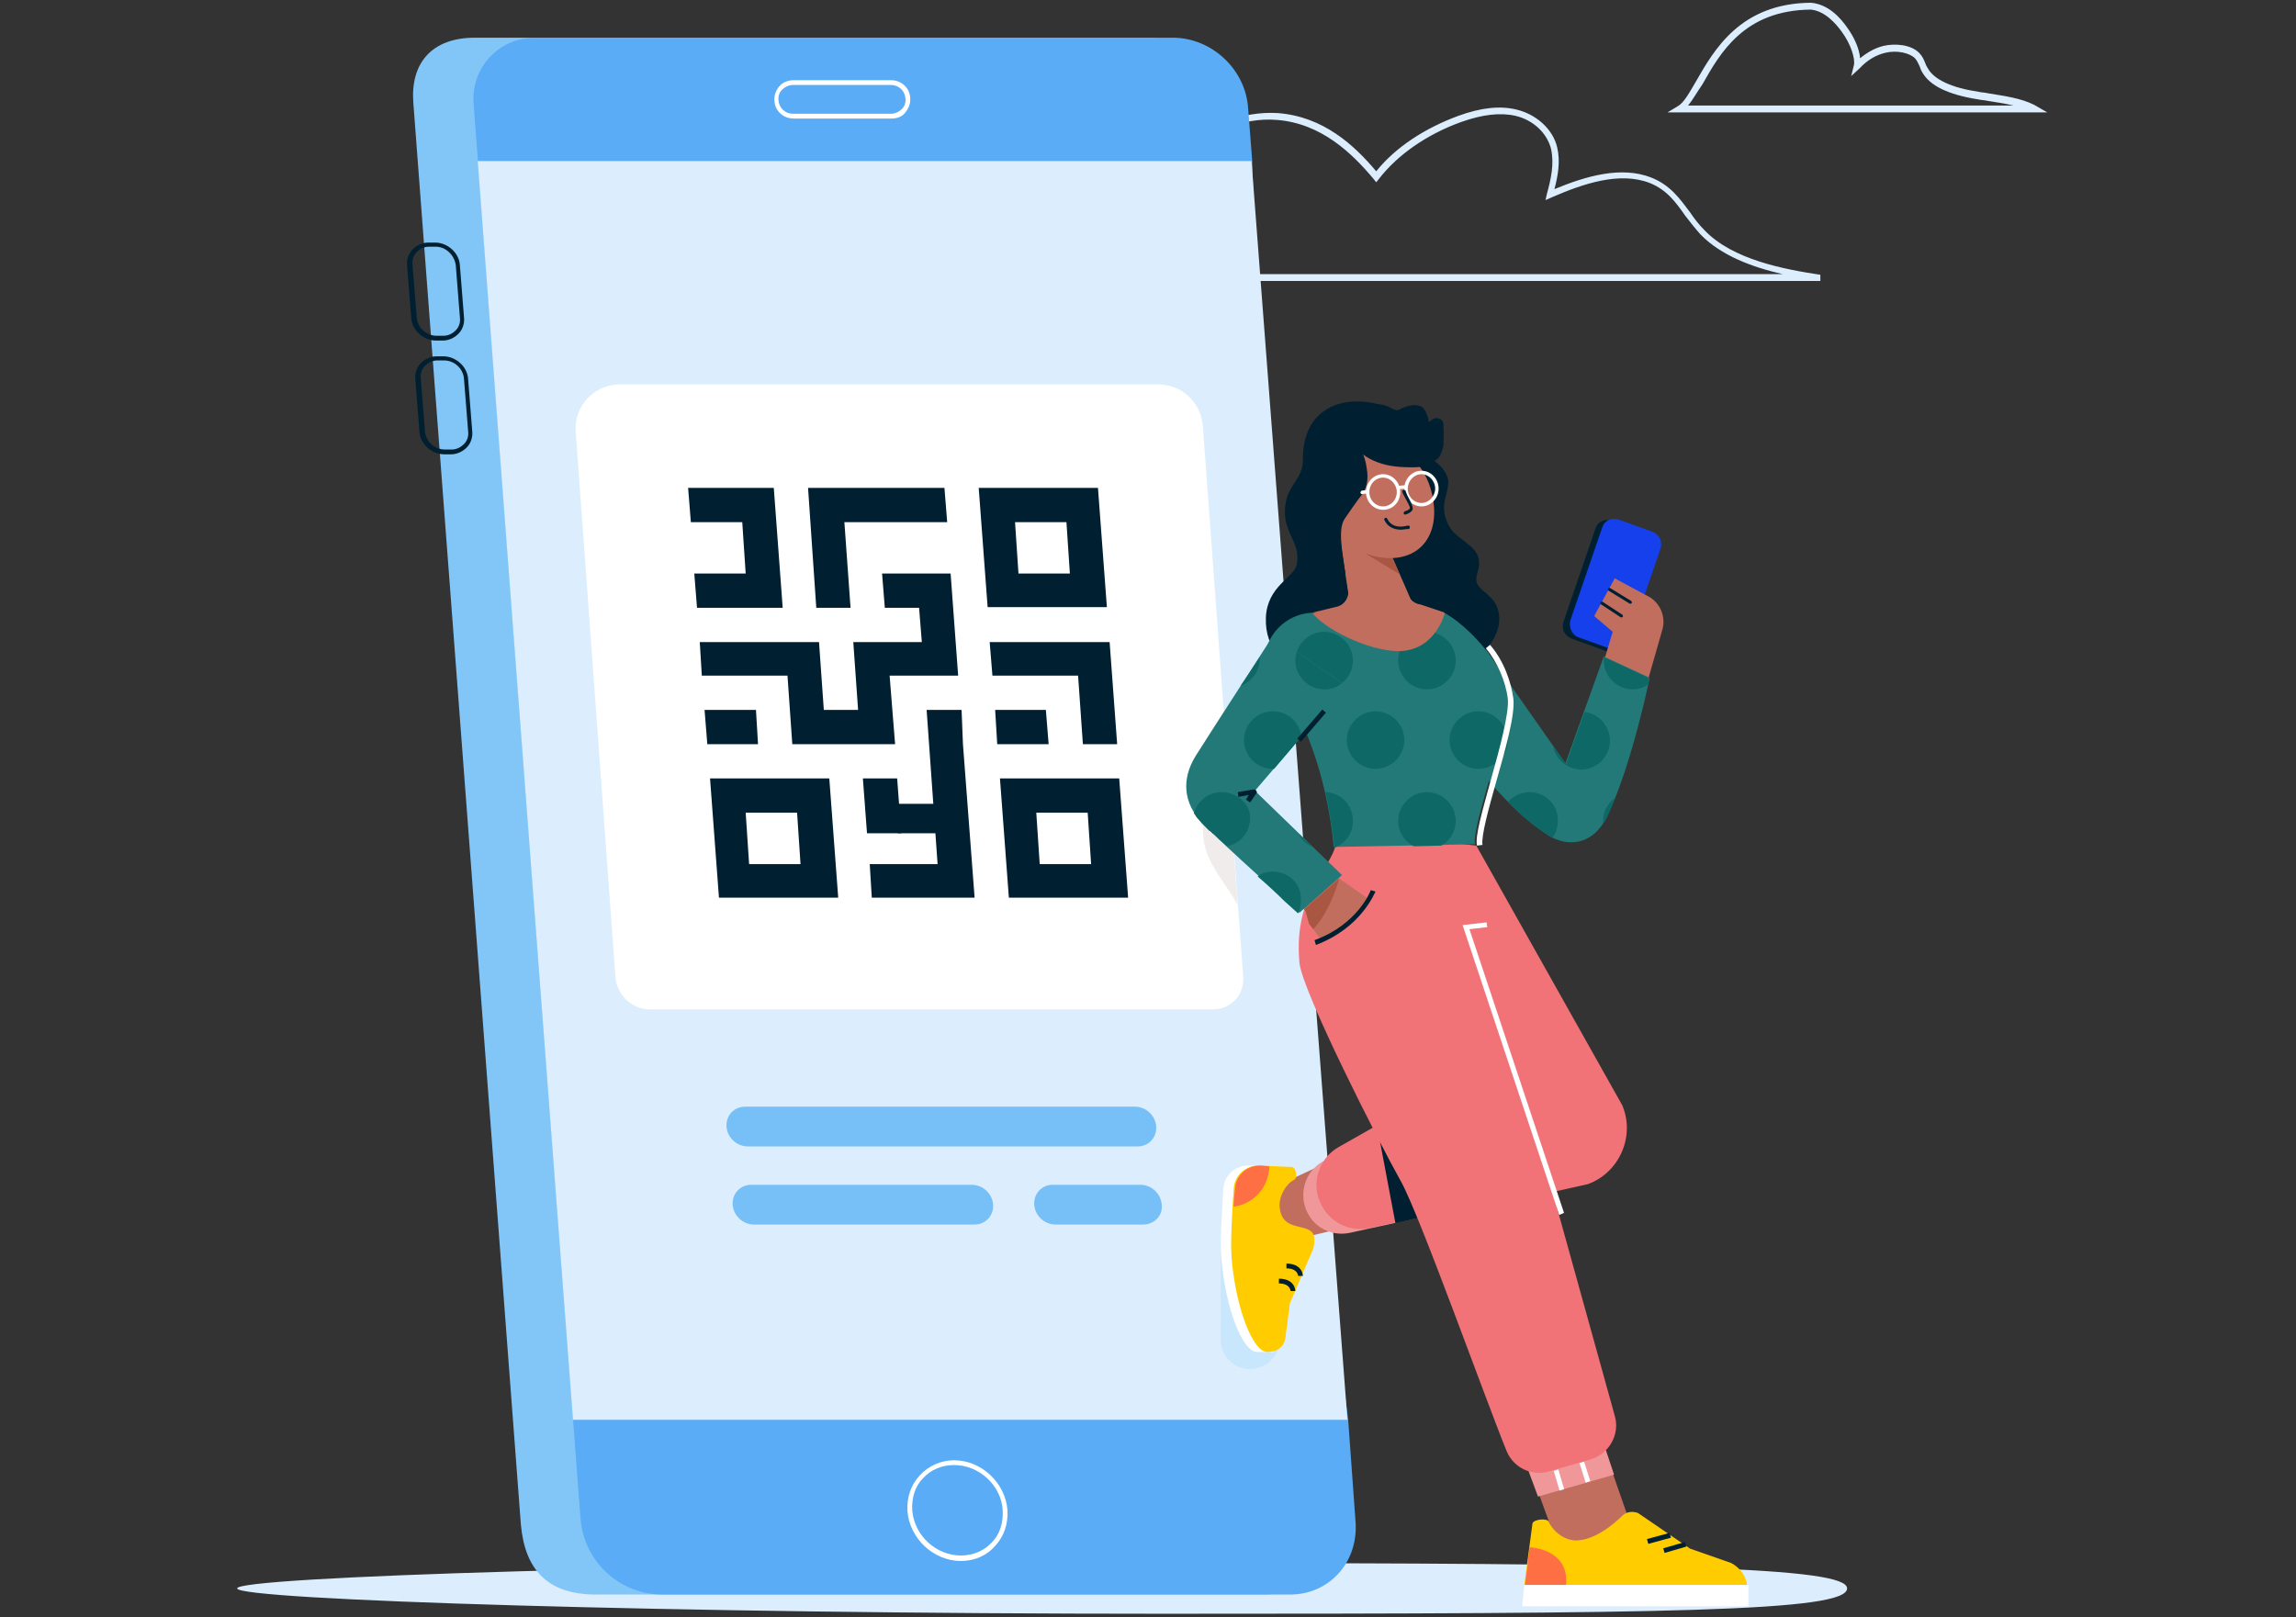 <svg xmlns="http://www.w3.org/2000/svg" xmlns:xlink="http://www.w3.org/1999/xlink" id="Layer_1" x="0" y="0" enable-background="new 0 0 335 236" version="1.1" viewBox="0 0 335 236" xml:space="preserve"><rect x="0" y="0" width="335" height="236" fill="#333333" stroke="none"/><g><g><path fill="#DCEEFD" d="M265.6,41H148.2l1.7-0.9c1.3-0.7,2.6-1.3,3.8-1.9c2.4-1.1,4.7-2.2,6.7-3.7c2.5-2,4.4-4.4,6.2-6.7 c1.5-1.9,3-3.8,4.9-5.6c4.2-3.9,9.8-6,14.9-5.7c6.7,0.5,11.2,4.7,14.4,8.5c2.8-3.5,7.1-6.3,12-8.1c3.3-1.2,6.1-1.5,8.5-0.9 c2.9,0.7,5.3,2.9,5.9,5.5c0.5,2.1,0.1,4.2-0.4,6.1c4.6-1.9,9.7-3.4,14.1-1.7c2.8,1.1,4.2,3.1,5.7,5.1c0.6,0.9,1.3,1.8,2.1,2.6 c4.1,4.3,11.6,5.7,16.9,6.5L265.6,41z M152.1,40h108c-4.4-1-9-2.7-12-5.8c-0.8-0.9-1.5-1.8-2.2-2.7c-1.4-2-2.7-3.8-5.2-4.8 c-4.4-1.7-9.7,0.1-14.3,2.1l-0.9,0.4l0.2-0.9c0.6-2.2,1.1-4.4,0.6-6.6c-0.6-2.3-2.6-4.2-5.2-4.8c-2.2-0.5-4.8-0.2-7.9,0.9 c-5,1.8-9.3,4.8-12,8.3l-0.4,0.5l-0.4-0.5c-3.1-3.7-7.6-8.1-14.1-8.6c-4.8-0.4-10.1,1.7-14.1,5.4c-1.8,1.7-3.3,3.6-4.8,5.5 c-1.9,2.4-3.8,4.8-6.4,6.9c-2.1,1.6-4.5,2.8-6.9,3.9C153.5,39.4,152.8,39.7,152.1,40z"/></g><g><path fill="#DCEEFD" d="M298.7,16.4h-55.4l1.5-0.9c0.9-0.5,1.7-2,2.7-3.7c2.6-4.5,6.4-11.3,16.7-11.4c2.6,0.2,4.4,2.3,5.3,3.6 c1.1,1.5,1.8,3.2,1.9,4.5c1.1-0.9,2.2-1.5,3.4-1.8c1.7-0.4,4-0.2,5.2,1c0.5,0.5,0.7,1,0.9,1.5c0.1,0.3,0.2,0.5,0.4,0.8 c0.9,1.6,3.4,2.8,7.4,3.4c0.4,0.1,0.9,0.1,1.3,0.2c2.4,0.4,4.8,0.7,6.8,1.7L298.7,16.4z M246.3,15.4h47.5 c-1.3-0.3-2.6-0.5-3.9-0.7c-0.4-0.1-0.9-0.1-1.3-0.2c-4.4-0.7-7-2-8.1-3.9c-0.2-0.3-0.3-0.6-0.4-0.9c-0.2-0.4-0.4-0.9-0.7-1.2 c-0.8-0.8-2.7-1.2-4.3-0.8c-1.3,0.3-2.6,1-3.8,2.3l-1.2,1.1l0.4-1.6c0.2-0.9-0.4-3-1.8-4.9c-0.8-1.1-2.4-3-4.5-3.2 c-9.7,0.1-13.2,6.3-15.8,10.9C247.5,13.6,246.9,14.7,246.3,15.4z"/></g><g><path fill="#DCEEFD" d="M269.5,231.8c0,3.4-26.2,3.7-100,3.7c-70.9,0-134.9-2-134.9-3.7c0-1.7,64-3.7,134.9-3.7 C244,228.1,269.5,228.7,269.5,231.8z"/></g><g><g><path fill="#82C6F8" d="M184.5,232.7H87c-7.2,0-10.4-3.7-11-10.2L60.3,14.9c-0.4-5.7,2.7-9.4,9-9.4h98.1c5.7,0,10.6,4.6,11,10.2 L194,222.4C194.5,228.1,190.2,232.7,184.5,232.7z"/></g><g><path fill="#59ACF5" d="M188.2,232.7H96.7c-6.3,0-11.5-4.8-12-11.1L69.1,15.1c-0.4-5.2,3.7-9.6,8.9-9.6h93.1 c5.7,0,10.6,4.6,11,10.2l0.6,7.7l3,97.1l11,86.6l1.1,15.2C198.1,228.1,193.9,232.7,188.2,232.7z"/></g><g><polygon fill="#DCEEFD" points="196.6 207.2 83.6 207.2 69.7 23.5 182.6 23.5"/></g><g><path fill="#FFF" d="M140.2,227.8c-4,0-7.5-3.3-7.8-7.3c-0.1-2,0.5-3.8,1.8-5.2c1.3-1.4,3.1-2.2,5-2.2c4,0,7.5,3.3,7.8,7.3 c0.1,2-0.5,3.8-1.8,5.2C144,227,142.2,227.8,140.2,227.8z M139.2,213.8c-1.8,0-3.4,0.7-4.5,1.9c-1.2,1.2-1.7,2.9-1.6,4.7 c0.3,3.7,3.5,6.6,7.1,6.6c1.8,0,3.4-0.7,4.5-1.9c1.2-1.2,1.7-2.9,1.6-4.7C146.1,216.8,142.9,213.8,139.2,213.8z"/></g><g><g><path fill="#FFF" d="M177,147.3H94.8c-2.6,0-4.8-2.1-5-4.7L84,63c-0.3-3.7,2.7-6.9,6.4-6.9h78.6c3.4,0,6.2,2.6,6.5,6 l5.9,80.6C181.5,145.2,179.6,147.3,177,147.3z"/></g><g><g><path fill="#F0ECEC" d="M178.8,108.1c-1,5.3-4.4,10.5-2.9,15.8c0.9,3,3.2,5.4,4.7,8.2L178.8,108.1z"/></g></g><g><g><path fill="#002031" d="M163.3,113.6h-17.4l1.3,17.4h17.4L163.3,113.6z M158.7,118.6l0.5,7.5h-7.5l-0.5-7.5H158.7z"/></g><g><path fill="#002031" d="M121,113.6h-17.4l1.3,17.4h17.4L121,113.6z M116.3,118.6l0.5,7.5h-7.5l-0.5-7.5H116.3z"/></g><g><path fill="#002031" d="M160.2,71.2h-17.4l1.3,17.4h17.4L160.2,71.2z M155.6,76.2l0.5,7.5h-7.5l-0.5-7.5H155.6z"/></g><g><polygon fill="#002031" points="137.8 71.2 117.9 71.2 119.1 88.7 124.1 88.7 123.2 76.2 138.2 76.2"/></g><g><polygon fill="#002031" points="112.9 71.2 100.4 71.2 100.8 76.2 108.3 76.2 108.8 83.7 101.3 83.7 101.7 88.7 114.2 88.7"/></g><g><polygon fill="#002031" points="161.9 93.7 144.4 93.7 144.8 98.6 157.3 98.6 158 108.6 163 108.6"/></g><g><polygon fill="#002031" points="138.7 83.7 128.7 83.7 129.1 88.7 134.1 88.7 134.5 93.7 124.5 93.7 125.2 103.6 120.2 103.6 119.5 93.7 102.1 93.7 102.4 98.6 114.9 98.6 115.6 108.6 130.6 108.6 129.8 98.6 139.8 98.6"/></g><g><polygon fill="#002031" points="103.2 108.6 102.8 103.6 110.3 103.6 110.6 108.6"/></g><g><polygon fill="#002031" points="126.5 121.6 125.9 113.6 130.9 113.6 131.5 121.6"/></g><g><polygon fill="#002031" points="131 121.6 130.7 117.3 137 117.3 137.3 121.6"/></g><g><g><polygon fill="#002031" points="145.5 108.6 153 108.6 152.6 103.6 145.2 103.6"/></g><g><polygon fill="#002031" points="140.3 103.6 135.2 103.6 136.8 126.1 126.9 126.1 127.2 131 142.2 131 140.5 108.6"/></g></g></g></g><g><path fill="#76C0F7" d="M166,167.3h-56.9c-1.6,0-3-1.3-3.1-2.9l0,0c-0.1-1.6,1.1-2.9,2.7-2.9h56.9c1.6,0,3,1.3,3.1,2.9l0,0 C168.8,166,167.6,167.3,166,167.3z"/></g><g><path fill="#76C0F7" d="M142.2,178.7H110c-1.6,0-3-1.3-3.1-2.9l0,0c-0.1-1.6,1.1-2.9,2.7-2.9h32.2c1.6,0,3,1.3,3.1,2.9l0,0 C145,177.4,143.8,178.7,142.2,178.7z"/></g><g><path fill="#76C0F7" d="M166.8,178.7H154c-1.6,0-3-1.3-3.1-2.9h0c-0.1-1.6,1.1-2.9,2.7-2.9h12.8c1.6,0,3,1.3,3.1,2.9l0,0 C169.7,177.4,168.4,178.7,166.8,178.7z"/></g><g><path fill="#002031" d="M64.6,49.7h-1c-1.8,0-3.5-1.5-3.6-3.3l-0.6-7.6c-0.1-0.9,0.2-1.8,0.8-2.4c0.6-0.6,1.4-1,2.3-1h1 c1.8,0,3.5,1.5,3.6,3.3l0.6,7.6c0.1,0.9-0.2,1.8-0.8,2.4C66.3,49.3,65.5,49.7,64.6,49.7z M62.6,36c-0.7,0-1.3,0.3-1.8,0.8 c-0.5,0.5-0.7,1.2-0.6,1.9l0.6,7.6c0.1,1.5,1.4,2.7,2.9,2.7h1c0.7,0,1.3-0.3,1.8-0.8c0.5-0.5,0.7-1.2,0.6-1.9l-0.6-7.6 C66.3,37.2,65,36,63.6,36H62.6z"/></g><g><path fill="#002031" d="M65.8,66.3h-1c-1.8,0-3.5-1.5-3.6-3.3l-0.6-7.6c-0.1-0.9,0.2-1.8,0.8-2.4c0.6-0.6,1.4-1,2.3-1h1 c1.8,0,3.5,1.5,3.6,3.3l0.6,7.6c0.1,0.9-0.2,1.8-0.8,2.4C67.5,65.9,66.7,66.3,65.8,66.3z M63.8,52.6c-0.7,0-1.3,0.3-1.8,0.8 c-0.5,0.5-0.7,1.2-0.6,1.9l0.6,7.6c0.1,1.5,1.4,2.7,2.9,2.7h1c0.7,0,1.3-0.3,1.8-0.8c0.5-0.5,0.7-1.2,0.6-1.9l-0.6-7.6 c-0.1-1.5-1.4-2.7-2.9-2.7H63.8z"/></g><g><path fill="#FFF" d="M130.1,17.3h-14.3c-1.5,0-2.7-1.1-2.8-2.5c-0.1-0.8,0.2-1.6,0.7-2.2c0.5-0.6,1.3-0.9,2.1-0.9H130 c1.5,0,2.7,1.1,2.8,2.5c0.1,0.8-0.2,1.6-0.7,2.2C131.7,17,130.9,17.3,130.1,17.3z M115.7,12.4c-0.6,0-1.2,0.3-1.6,0.7 c-0.4,0.4-0.6,1-0.5,1.6c0.1,1.1,1,1.9,2.1,1.9h14.3c0.6,0,1.2-0.3,1.6-0.7c0.4-0.4,0.6-1,0.5-1.6c-0.1-1.1-1-1.9-2.1-1.9H115.7z"/></g></g><g><g><g><path fill="#002031" d="M240.1,77.7l-4.8-1.7l0.1-0.2l-0.9,0.1c0,0,0,0-0.1,0l-0.1,0l0,0c-0.7,0.1-1.3,0.5-1.5,1.2l-4.7,13.7 c-0.3,1,0.2,2,1.2,2.4l5,1.8c1,0.3,2-0.2,2.3-1.1l4.7-13.7C241.6,79.1,241.1,78,240.1,77.7z"/></g><g><path fill="#1540EB" d="M230.3,93l5,1.8c1,0.3,2-0.2,2.3-1.1l4.7-13.7c0.3-1-0.2-2-1.2-2.4l-5-1.8c-1-0.3-2,0.2-2.3,1.1 l-4.7,13.7C228.9,91.6,229.4,92.7,230.3,93z"/></g></g><g><path fill="#C26E5E" d="M235.6,84.4l5.2,2.8c1.5,1,2.2,2.8,1.8,4.5l-2.2,7.7l-6.5-2.5l1.4-4.7l-2.7-2.3L235.6,84.4z"/></g><g><path fill="#237978" d="M216.7,94.7l11.7,16.7l5.6-15.6l6.7,3.1c0,0-2.6,12.8-6.2,20.2c-2.1,4.4-5.9,4.5-8.6,2.8 c-7.7-5-13-13.9-13-13.9L216.7,94.7z"/></g><g><path fill="#0E6866" d="M231.2,103.9l-2.7,7.6l-1.9-2.7c0.3,2,2.1,3.5,4.1,3.5c2.3,0,4.2-1.9,4.2-4.2 C234.9,105.9,233.2,104.1,231.2,103.9z M234,95.9l0,0.1c0,0.1,0,0.3,0,0.4c0,2.3,1.9,4.2,4.2,4.2c0.9,0,1.7-0.3,2.3-0.7 c0.1-0.6,0.2-0.9,0.2-0.9L234,95.9z M233.9,119.8c0,0.1,0,0.3,0,0.4c0.2-0.3,0.4-0.6,0.6-1c0.4-0.9,0.8-1.8,1.2-2.8 C234.7,117.1,233.9,118.3,233.9,119.8z M223.2,115.6c-1.3,0-2.4,0.6-3.2,1.4c1.7,1.8,3.7,3.5,5.9,4.9c0.2,0.1,0.4,0.3,0.6,0.4 c0.5-0.7,0.8-1.6,0.8-2.5C227.4,117.5,225.5,115.6,223.2,115.6z M215.7,103.8c-0.6,0-1.2,0.1-1.7,0.4l-1.1,3.8c0,0,1.1,1.8,3,4.2 c2.3-0.1,4.1-1.9,4.1-4.2C219.9,105.7,218,103.8,215.7,103.8z"/></g><g><path fill="#002031" d="M237.9,88.1c0,0-0.1,0-0.1,0l-3.1-1.9c-0.1-0.1-0.1-0.2-0.1-0.3c0.1-0.1,0.2-0.1,0.3-0.1l3.1,1.9 c0.1,0.1,0.1,0.2,0.1,0.3C238,88.1,237.9,88.1,237.9,88.1z"/></g><g><path fill="#002031" d="M236.6,90.1c0,0-0.1,0-0.1,0l-2.9-1.9c-0.1-0.1-0.1-0.2-0.1-0.3c0.1-0.1,0.2-0.1,0.3-0.1l2.9,1.9 c0.1,0.1,0.1,0.2,0.1,0.3C236.7,90,236.7,90.1,236.6,90.1z"/></g><g><polygon fill="#C26E5E" points="193.5 169.7 184.7 173.8 186.3 181.5 199 178.5"/></g><g><polygon fill="#C26E5E" points="235.1 214.4 238.3 223.6 227.4 225.9 224.6 218.2"/></g><g><path fill="#002031" d="M204.4,87.6c-0.5-2.7-1.6-5.3-2.8-7.8c-0.6-1.2-1.2-2.5-1-3.8c0.1-0.6,0.3-1.2,0.6-1.8 c0.8-2.2,1-4.6,1.2-7c0.1-1.9,0.3-3.9-0.3-5.7c-0.1-0.4-0.3-0.7-0.6-0.9c-0.2-0.1,0.3-0.5,0.7-0.8c0,0,0,0,0,0c0-0.1,0-0.1,0-0.2 c0,0,0-0.1,0-0.1c0,0,0,0,0,0.1c0,0,0,0,0,0c0-0.1,0-0.1,0-0.2c0,0,0,0,0-0.1c0,0,0,0,0,0c-6.4-2.1-12.2,0.4-12.1,7.8 c0,2.7-2,3.5-2.5,6.2c-0.8,4.4,2.3,5.6,1.6,9.1c-0.4,1.9-4.3,3.1-4.5,7.7c-0.2,4.8,3.1,6.9,4.4,8.1l1.9-2.3 c0.8,0.9,2,1.4,3.2,1.5c1.2,0.1,2.4-0.1,3.5-0.4c2.9-0.8,5.9-2.5,6.8-5.4C204.6,90.3,204.6,89,204.4,87.6z"/></g><g><path fill="#002031" d="M199.4,80.1c1.6,5.1,2.5,10.5,4.3,15.5c0.5,1.4,1,2.7,2,3.8c0.2,0.2,0.4,0.3,0.6,0.5 c2.9-0.3,5.9-1.1,8.2-2.9c1.6-1.2,5.6-4.8,3.8-8.7c-0.8-1.7-2.9-2.3-2.9-3.7c0-0.9,0.5-1.7,0.4-2.6c0-1-0.7-1.9-1.5-2.5 c-0.8-0.7-1.6-1.2-2.3-1.9c-0.9-1.1-1.4-2.5-1.3-3.9c0.1-1.2,0.7-2.4,0.6-3.6c-0.2-1.3-1.3-2.4-2.4-3.1c-1.3-0.8-2.7-1.3-3.9-2.2 c-1.1-0.9-1.2-1.7-1.8-2.8c-1.2-2.2-4.4-0.4-5.2,1.3c-0.6,1.2-0.5,2.7-0.5,4.1c0,2.1-0.2,4.1,0,6.2 C197.8,75.7,198.7,77.9,199.4,80.1z"/></g><g><path fill="#F17277" d="M236.7,161.3l-21.3-37.9c0,0-11.3-1.3-11.6-1.3s7.4,36.3,7.4,36.3l-1.7,1c1.1,1.2,2.2,2.4,3.2,3.6 c2.6,3,4.9,6.2,7.1,9.6c0.5,0.8,1.1,1.6,1.6,2.5l10.3-2.3C236.3,171.1,238.6,165.8,236.7,161.3z"/></g><g><path fill="#F09899" d="M193,169.5l9.9-5.6c0.6,1.1,1.1,2.1,1.7,3.2c1.9,3.3,4.1,6.5,6.1,9.8l-13.7,3c-2.7,0.6-5.4-0.8-6.4-3.3v0 C189.5,174,190.5,170.9,193,169.5z"/></g><g><path fill="#F17277" d="M195.3,167.4l11.3-6.4c0.6,1.2,1.3,2.4,2,3.6c2.2,3.8,4.6,7.5,6.9,11.2l-15.6,3.4c-3,0.7-6.1-0.9-7.3-3.8 v0C191.3,172.5,192.5,169,195.3,167.4z"/></g><g><polygon fill="#002031" points="200.9 164.2 203.6 178.5 207.6 177.6 200.9 164.2"/></g><g><polygon fill="#F09899" points="234.2 211.3 235.5 215.2 224.4 218.4 222.7 213.8"/></g><g><rect width=".7" height="3" x="230.9" y="213.3" fill="#FFF" transform="matrix(0.953 -0.303 0.303 0.953 -54.224 80.188)"/></g><g><rect width=".7" height="3" x="227.2" y="214.4" fill="#FFF" transform="matrix(0.959 -0.283 0.283 0.959 -51.861 73.334)"/></g><g><path fill="#F17277" d="M195,122.3c0,4.2-6.4,7.4-5.4,18.2c0.4,4.2,11.7,26.4,14.8,31.9c2.7,4.8,12.3,31.7,15.4,39.3 c1,2.5,3.7,3.8,6.3,3l5.9-1.7c2.8-0.8,4.4-3.7,3.6-6.4l-23.4-84.3H195z"/></g><g><path fill="#237978" d="M210.7,89.4l-18.8,0c-4.8,0-8.2,4.2-7.4,9.1l1.9,5.8l3.2,0.5c0,0,3.9,7.2,5,18.8l20.6-0.4 c-0.5-2.8,5.3-17.8,4.7-21.9C219.4,96.7,214,91.2,210.7,89.4z"/></g><g><path fill="#0E6866" d="M215.7,103.8c-2.3,0-4.2,1.9-4.2,4.2c0,2.3,1.9,4.2,4.2,4.2c0.9,0,1.7-0.3,2.4-0.8c0.5-1.8,1-3.6,1.4-5.2 C218.8,104.8,217.4,103.8,215.7,103.8z M186.5,104.4l1.7,0.3c-0.6-0.4-1.2-0.7-1.9-0.8L186.5,104.4z M208.2,115.6 c-2.3,0-4.2,1.9-4.2,4.2c0,1.6,0.9,3,2.3,3.7l4-0.1c1.3-0.7,2.1-2.1,2.1-3.6C212.4,117.5,210.5,115.6,208.2,115.6z M193.4,115.6 c0.5,2.4,1,5.1,1.3,8.1c1.6-0.6,2.7-2.1,2.7-3.9C197.4,117.5,195.7,115.7,193.4,115.6z M208.2,100.6c2.3,0,4.2-1.9,4.2-4.2 c0-2.3-1.9-4.2-4.2-4.2s-4.2,1.9-4.2,4.2C204,98.7,205.9,100.6,208.2,100.6z M200.7,103.8c-2.3,0-4.2,1.9-4.2,4.2 c0,2.3,1.9,4.2,4.2,4.2s4.2-1.9,4.2-4.2C204.9,105.7,203,103.8,200.7,103.8z M197.4,96.4c0-2.3-1.9-4.2-4.2-4.2s-4.2,1.9-4.2,4.2 c0,2.3,1.9,4.2,4.2,4.2S197.4,98.7,197.4,96.4z"/></g><g><path fill="#C26E5E" d="M204.6,95c-3.7,0.3-10.5-2.5-13.1-5.5c0.4,0,2.2,0,2.5,0h16.8C210.8,89.4,209.6,94.6,204.6,95z"/></g><g><path fill="#C26E5E" d="M210.8,89.4l-3.6-1.2c-0.8-0.1-1.5-0.7-1.8-1.4l-0.5-1.1l-1.6,0.4l0.4,4.2h5.7L210.8,89.4z"/></g><g><g><path fill="#FC0" d="M239,220.8l7.6,5.2l6,2.1c2.2,1.2,2.3,3.2,2.3,3.2h-32.5l1.2-9c0.2-0.6,2.2-0.8,2.4-0.2 c0.5,1.2,2,2.6,3.8,2.7c2.6,0.1,5.5-2.2,6.9-3.6C237.3,220.6,238.2,220.5,239,220.8z"/></g><g><path fill="#FE6F43" d="M222.5,231.3l0.7-5.5c0,0,5.8,0.2,5.3,5.5H222.5z"/></g><g><polygon fill="#FFF" points="222.1 234.4 255.1 234.4 255.1 231.3 222.4 231.3"/></g><g><rect width="3.3" height=".7" x="242.7" y="225.7" fill="#002031" transform="matrix(0.96 -0.279 0.279 0.96 -53.285 76.991)"/></g><g><polygon fill="#002031" points="240.5 225.3 240.3 224.6 243.6 223.7 243.8 224.4"/></g></g><g><g><path fill="#C8E7FC" d="M182.4,199.8L182.4,199.8c-2.4,0-4.3-1.9-4.3-4.3v-12.9h8.6v12.9C186.7,197.9,184.7,199.8,182.4,199.8z"/></g><g><path fill="#FFF" d="M189.8,179.7c-1.4-1.2-4.3-0.2-4.6-3.6c-0.1-1.6,1.1-3.1,2.1-3.6c0.5-0.3,0.3-2-0.3-2.2l-4.7-0.2 c-2-0.1-3.7,1.4-3.8,3.4c-0.2,3.1-0.5,7.6-0.3,10.1c0.6,7.2,3,13.6,5.2,13.7h2.4l-0.4-0.8c0.3-0.4,0.6-0.9,0.6-1.7l0.6-4.6 l3.3-7.7C190.1,181.8,190.3,180.2,189.8,179.7z"/></g><g><path fill="#FC0" d="M191.5,182.5l-3.3,7.7l-0.6,4.6c-0.1,1.9-1.4,2.5-2.7,2.5c-2.1,0-4.6-6.4-5.2-13.7 c-0.2-2.6,0.1-7,0.3-10.1c0.1-2,1.8-3.5,3.8-3.4l4.7,0.2c0.6,0.1,0.9,1.6,0.3,1.9c-1.1,0.5-2.2,2.3-2.1,3.9 c0.3,3.4,3.2,2.5,4.6,3.6C192,180.2,191.8,181.8,191.5,182.5z"/></g><g><path fill="#FE6F43" d="M180,176.1c3.8-0.6,5.2-3.8,5.2-5.9l-1.2-0.1c-2-0.1-3.7,1.4-3.8,3.4C180.1,174.3,180,175.2,180,176.1z"/></g><g><path fill="#002031" d="M189.4,186.2c0-0.1-0.1-1.1-1.7-1.1v-0.7c2.4,0,2.4,1.8,2.4,1.8L189.4,186.2l0.4,0L189.4,186.2z"/></g><g><path fill="#002031" d="M188.3,188.4c0-0.1-0.1-1.1-1.7-1.1v-0.7c2.4,0,2.4,1.8,2.4,1.8L188.3,188.4l0.4,0L188.3,188.4z"/></g></g><g><polygon fill="#C26E5E" points="194.9 74.7 197.2 89.6 206.9 89.9 201.7 78"/></g><g><polygon fill="#A95643" points="204.2 83.8 203 81.1 199.1 80.7"/></g><g><path fill="#C26E5E" d="M193.1,72.9c0.1,4.4,4.4,8.1,8.8,8.5c5.1,0.5,8.1-3.1,7.2-8.5c-0.7-4.4-3.7-8-8.2-8S193,68.5,193.1,72.9z"/></g><g><path fill="#002031" d="M209,61.2c-0.3,0.2-0.5,0.4-0.5,0.4s-0.3-1.9-1.2-2.3c-0.3-0.1-0.7-0.2-1.1-0.2c-0.7,0.1-1.4,0.3-2.1,0.7 c-0.5,0.3-1.3-0.5-2.2-0.7c-1.7-0.4-2.4,1.1-3.6,1.4c-0.6,0.2-1.1,0.3-1.6,0.6c-0.3,0.2-0.6,0.4-0.9,0.6 c-0.1,0.1-0.2,0.2-0.3,0.4c-0.1,0.3,0,0.6,0.2,0.9c0.4,0.8,1,1.5,1.7,2.1l-0.4-0.8c0.9,1.5,2.4,2.6,4.1,3.2 c1.6,0.6,3.4,0.7,5.1,0.7c0.7,0,1.4-0.1,2-0.3c0.6-0.2,1.2-0.6,1.7-1.1c0.4-0.5,0.5-1.1,0.7-1.7c0-0.1,0.1-1.9,0-3.3 C210.5,61.1,209.6,60.8,209,61.2z"/></g><g><path fill="#002031" d="M199.5,69c0.1,1.1-0.1,2.3-0.8,3.2c-0.8,1-1.8,2.5-2.5,3.5c-1,1.5-0.4,4.5,0.1,8c0.1,1.1-1.3-1.8-2.1-1.1 c-0.1,0.1-0.2,0.2-0.4,0.2c-0.3,0.1-0.5-0.3-0.7-0.5c-1.6-2.8-2.6-6-2.8-9.2c-0.1-2.4,0.2-5,1.8-6.8c1.1-1.3,3.1-2.1,4.9-1.7 C198.9,65.1,199.3,67.2,199.5,69z"/></g><g><path fill="#C26E5E" d="M194.8,127.8l4.9,3.4c0,0-1.4,2-1.5,2.1c-0.1,0.1-2,1.9-2,1.9l-2.8,1.7l-0.6,0.3l-1.8-2.4l-0.5-1.8 l-1.4-1.7L194.8,127.8z"/></g><g><path fill="#A95643" d="M195.4,128.2c0,0-1.2,4.7-3.8,7.4l-0.6-0.8l-0.5-1.8l-0.2-0.3L195.4,128.2z"/></g><g><path fill="#237978" d="M185.8,92.7c0,0-9.4,14.5-11.4,17.7c-2,3.3-1.8,6.8,1.1,9.8c2.9,3,14.1,13,14.1,13l6.2-5.5l-12.7-12.3 l13.2-15.4L185.8,92.7z"/></g><g><path fill="#0E6866" d="M185.7,127.2c-0.8,0-1.6,0.2-2.2,0.7c1.5,1.3,2.9,2.6,3.9,3.6c0,0,0,0,0,0c1.1,1,1.8,1.6,2,1.8 c0.3-0.6,0.4-1.2,0.4-1.8C190,129.1,188.1,127.2,185.7,127.2z M189.5,121.7c0.4,0.9,1.1,1.5,2,1.9l-1-0.9L189.5,121.7z M185.9,112.2l4-4.7c-0.3-2.1-2-3.7-4.2-3.7c-2.3,0-4.2,1.9-4.2,4.2c0,2.3,1.9,4.2,4.2,4.2C185.8,112.2,185.8,112.2,185.9,112.2z M193.5,98.1l-4.3-3c-0.1,0.4-0.2,0.8-0.2,1.3c0,2.3,1.9,4.2,4.2,4.2c1,0,1.9-0.3,2.6-0.9L193.5,98.1z M178.3,115.6 c-2,0-3.6,1.3-4.1,3.1c0.2,0.2,0.3,0.5,0.5,0.7c0,0,0.1,0.1,0.1,0.1c0.2,0.2,0.4,0.5,0.6,0.7c0.1,0.1,0.2,0.2,0.3,0.3 c0,0,0.1,0.1,0.1,0.1c0.1,0.1,0.2,0.2,0.2,0.2c0,0,0.1,0.1,0.1,0.1c0.1,0.1,0.2,0.2,0.3,0.3c0,0,0.1,0.1,0.2,0.1 c0.1,0.1,0.2,0.2,0.3,0.3c0,0,0.1,0.1,0.2,0.1c0.1,0.1,0.2,0.2,0.3,0.3c0,0,0.1,0.1,0.1,0.1c0.1,0.1,0.3,0.3,0.4,0.4 c0,0,0.1,0.1,0.1,0.1c0.2,0.1,0.3,0.3,0.5,0.4c0,0,0,0,0,0c0.2,0.2,0.4,0.3,0.6,0.5c0,0,0,0,0,0c1.9-0.4,3.3-2.1,3.3-4.1 C182.5,117.5,180.6,115.6,178.3,115.6z M183.8,96.2c0-0.1,0-0.2,0-0.3c-0.8,1.2-1.7,2.7-2.8,4.2C182.6,99.5,183.8,98,183.8,96.2z"/></g><g><path fill="#002031" d="M182.4,117.1l-0.6-0.4l0.4-0.7l-1.5,0.3l-0.1-0.7l2.3-0.4c0.1,0,0.3,0,0.4,0.2c0.1,0.1,0.1,0.3,0,0.4 L182.4,117.1z"/></g><g><path fill="#002031" d="M192,137.9l-0.2-0.7c6.3-2.3,8.2-7.2,8.2-7.3l0.7,0.2C200.5,130.4,198.6,135.4,192,137.9z"/></g><g><polygon fill="#FFF" points="227.5 177.3 213.4 135 216.9 134.6 217 135.3 214.4 135.6 228.2 177"/></g><g><path fill="#002031" d="M204.4,77.3c-1.1,0-2-0.5-2.4-1.4c-0.1-0.1,0-0.3,0.1-0.3c0.1-0.1,0.3,0,0.3,0.1c0.5,1,1.5,1.4,3,1 c0.1,0,0.3,0,0.3,0.2c0,0.1,0,0.3-0.2,0.3C205.1,77.2,204.7,77.3,204.4,77.3z"/></g><g><path fill="#FFF" d="M207.4,73.9c-1.4,0-2.5-1.2-2.5-2.6s1.1-2.6,2.5-2.6c1.4,0,2.5,1.2,2.5,2.6S208.8,73.9,207.4,73.9z M207.4,69.2c-1.1,0-2,1-2,2.1c0,1.2,0.9,2.1,2,2.1c1.1,0,2-1,2-2.1C209.4,70.2,208.5,69.2,207.4,69.2z"/></g><g><path fill="#FFF" d="M201.8,74.4c-1.4,0-2.5-1.2-2.5-2.6c0-1.4,1.1-2.6,2.5-2.6c1.4,0,2.5,1.2,2.5,2.6 C204.3,73.3,203.2,74.4,201.8,74.4z M201.8,69.7c-1.1,0-2,0.9-2,2.1c0,1.2,0.9,2.1,2,2.1c1.1,0,2-0.9,2-2.1 C203.8,70.7,202.9,69.7,201.8,69.7z"/></g><g><path fill="#002031" d="M205,75.1c-0.1,0-0.2-0.1-0.2-0.2c0-0.1,0.1-0.3,0.2-0.3c0.1,0,0.6-0.2,0.7-0.4c0.1-0.2-0.4-1-0.6-1.4 c-0.2-0.4-0.4-0.7-0.5-1c0-0.1,0-0.3,0.2-0.3c0.1,0,0.3,0,0.3,0.2c0.1,0.2,0.2,0.6,0.4,0.9c0.5,0.9,0.7,1.5,0.6,1.8 C205.8,74.9,205.1,75.1,205,75.1C205,75.1,205,75.1,205,75.1z"/></g><g><path fill="#FFF" d="M204,71.4c-0.1,0-0.2-0.1-0.2-0.2c0-0.1,0.1-0.2,0.2-0.3l1.1-0.1c0.1,0,0.2,0.1,0.3,0.2 c0,0.1-0.1,0.2-0.2,0.3L204,71.4C204.1,71.4,204.1,71.4,204,71.4z"/></g><g><path fill="#FFF" d="M198.7,72.1c-0.1,0-0.2-0.1-0.2-0.2c0-0.1,0.1-0.3,0.2-0.3l0.8-0.1c0.1,0,0.3,0.1,0.3,0.2 c0,0.1-0.1,0.3-0.2,0.3L198.7,72.1C198.8,72.1,198.7,72.1,198.7,72.1z"/></g><g><path fill="#C26E5E" d="M191.5,89.4l3.7-0.9c1-0.3,1.7-1.4,1.5-2.5l-0.2-1.4l1.3,5.9L191.5,89.4z"/></g><g><rect width="5.6" height=".7" x="188.6" y="105.4" fill="#002031" transform="matrix(0.652 -0.758 0.758 0.652 -13.579 182.025)"/></g><g><path fill="#FFF" d="M215.5,123.4c-0.3-1.4,0.8-5.1,2-9.5c1.3-4.6,2.7-9.8,2.5-11.9c-0.3-2.6-1.6-5.5-3.2-7.4l0.6-0.5 c2.1,2.4,3.1,5.6,3.4,7.8c0.3,2.3-1.1,7.3-2.5,12.2c-1.1,3.9-2.2,7.9-2,9.2L215.5,123.4z"/></g></g></g></svg>